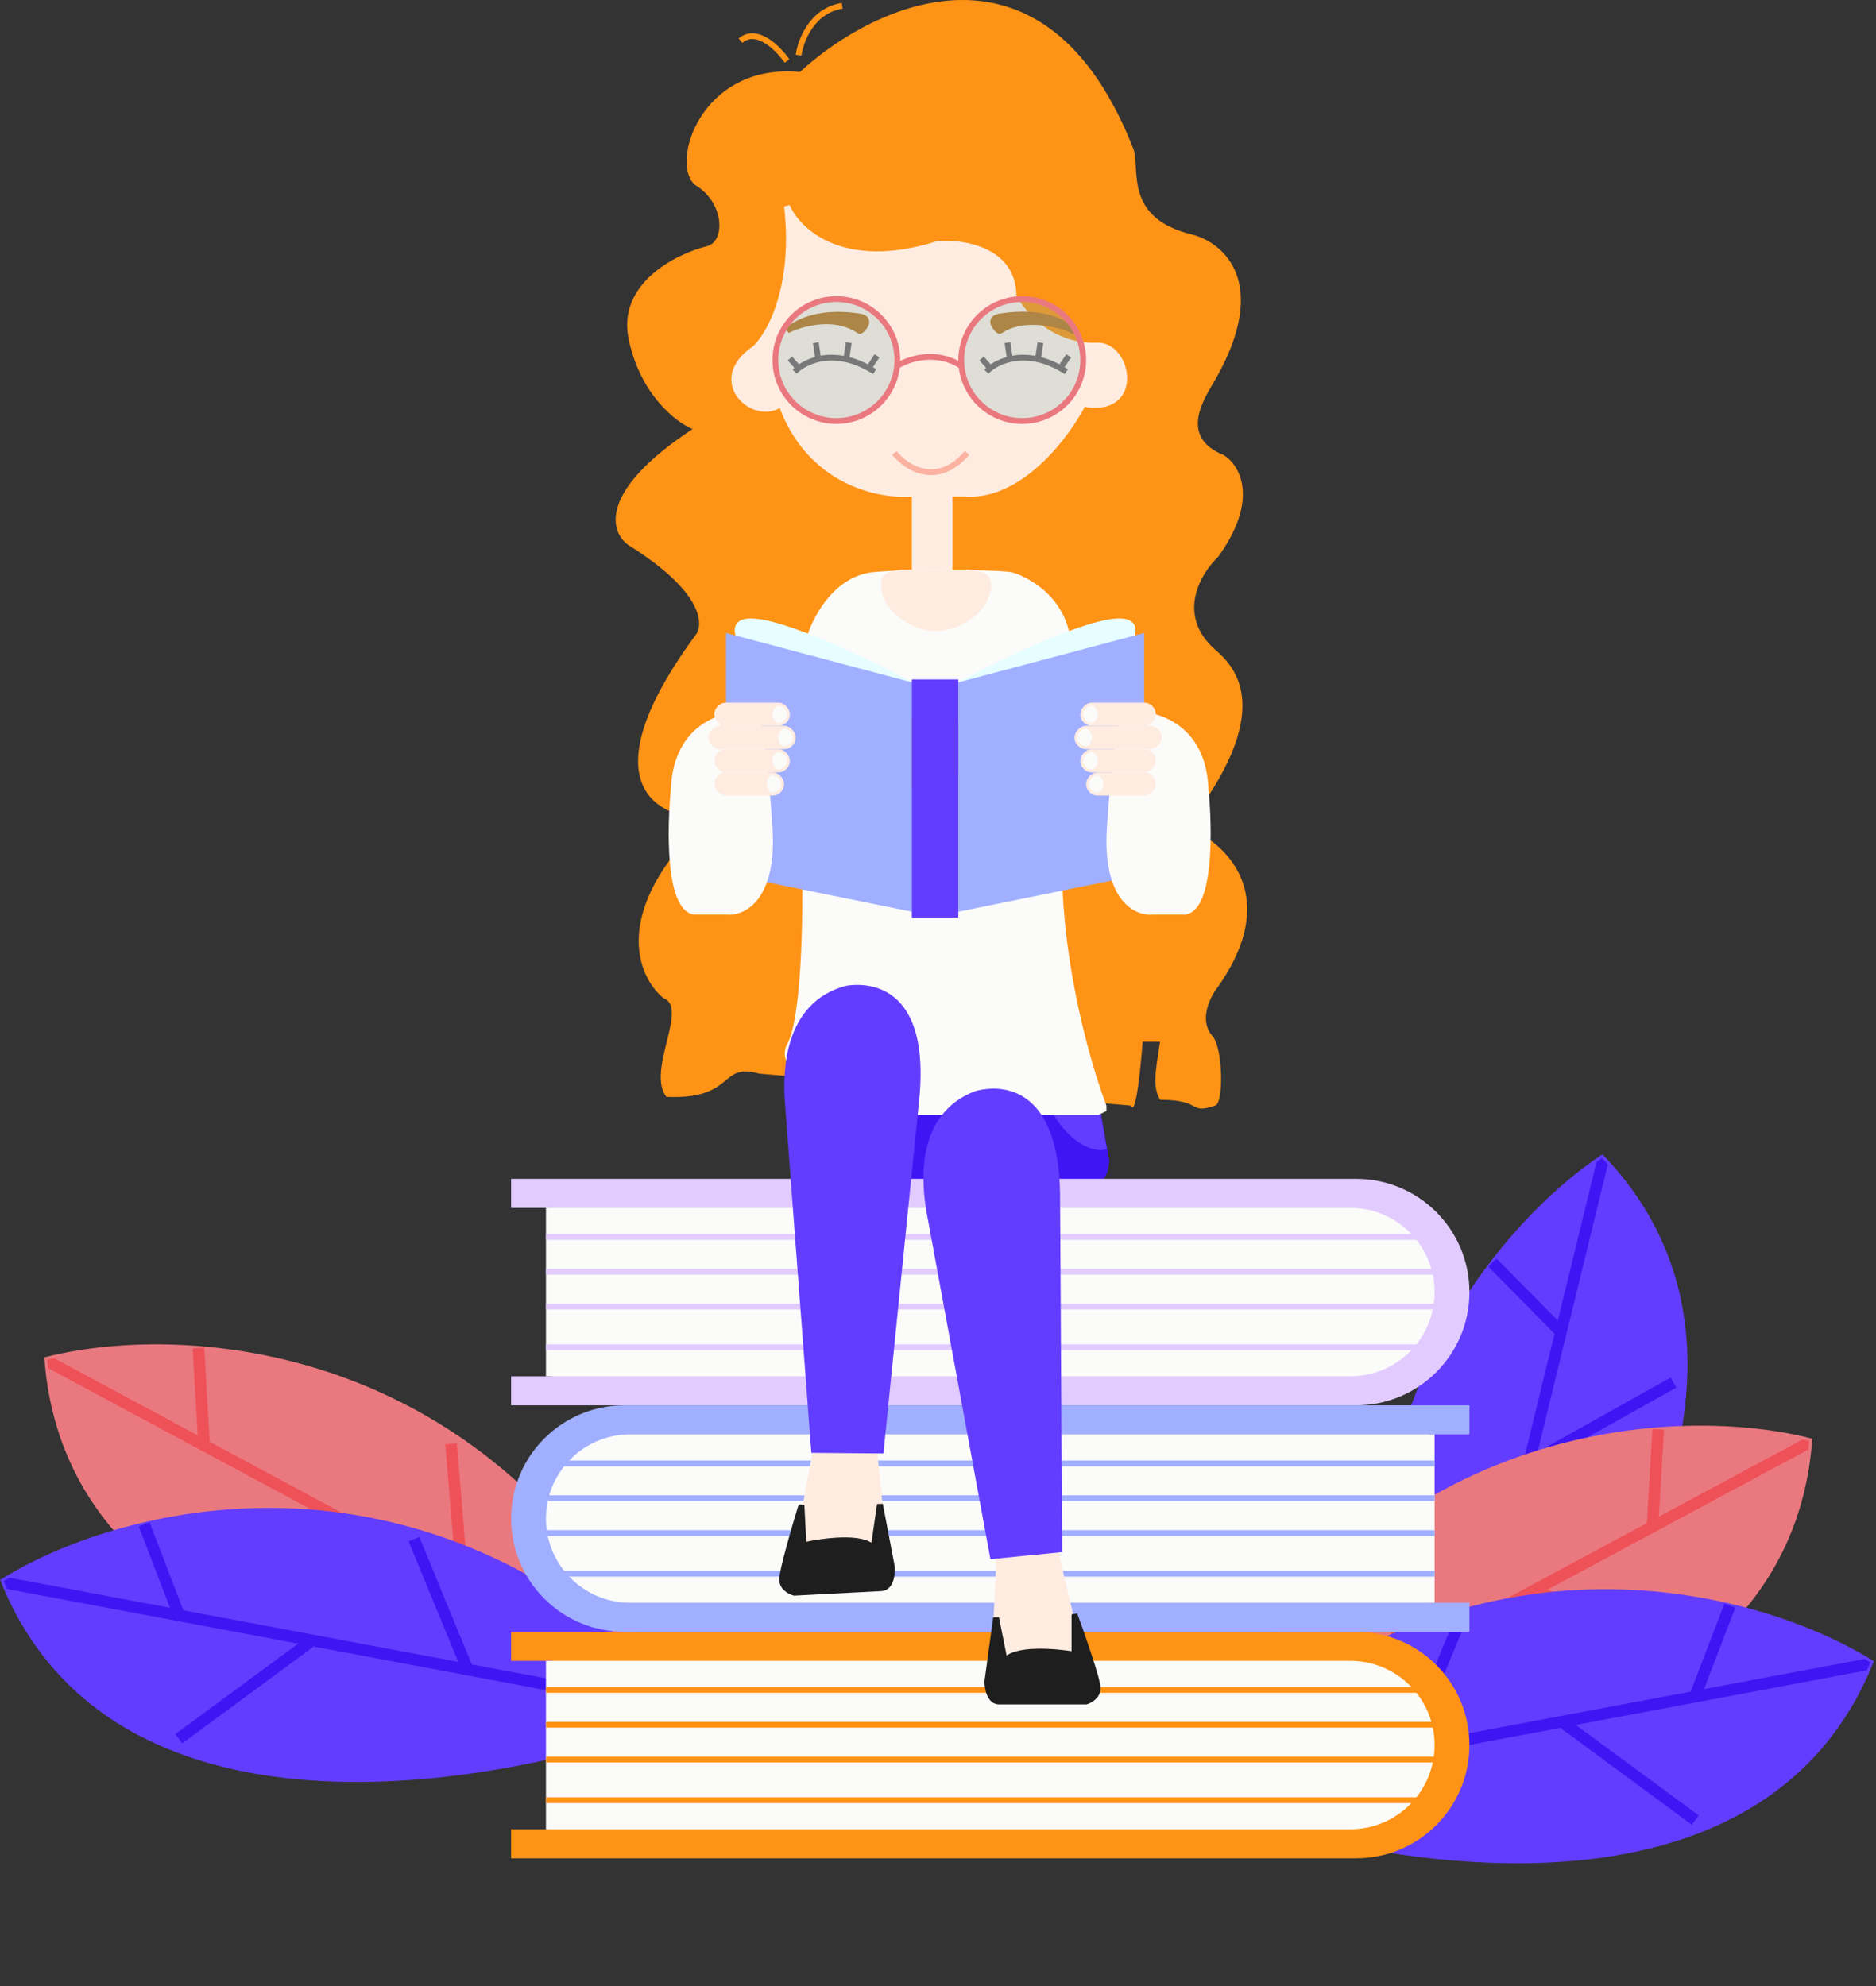<svg width="323" height="342" viewBox="0 0 323 342" fill="none" xmlns="http://www.w3.org/2000/svg">
<rect x="0" y="0" width="323" height="342" fill="#333333" stroke="none"/>
<path d="M8.16 234.13C31.993 228.13 86.66 231.23 114.66 291.63C80.826 293.963 12.16 285.73 8.16 234.13Z" fill="#EA797F" stroke="#EA797F"/>
<path fill-rule="evenodd" clip-rule="evenodd" d="M9.273 233.861C8.895 233.949 8.524 234.038 8.16 234.13C8.198 234.626 8.243 235.117 8.293 235.605L112.766 291.747C113.408 291.712 114.04 291.673 114.66 291.63C114.423 291.119 114.184 290.612 113.944 290.11L9.273 233.861Z" fill="#EF5159"/>
<path d="M35.16 249.13L34.16 232.13" stroke="#EF5159" stroke-width="2"/>
<path d="M55.16 260.13L28.855 269.063L28.66 269.13" stroke="#EF5159" stroke-width="2"/>
<path d="M79.66 272.63L77.66 248.63" stroke="#EF5159" stroke-width="2"/>
<path d="M0.645 272.267C21.544 259.334 74.584 245.741 119.553 294.832C88.014 307.297 20.076 320.236 0.645 272.267Z" fill="#633DFF" stroke="#633DFF"/>
<path fill-rule="evenodd" clip-rule="evenodd" d="M1.624 271.675C1.29 271.872 0.964 272.07 0.645 272.267C0.831 272.728 1.023 273.183 1.218 273.633L117.784 295.518C118.386 295.289 118.976 295.061 119.553 294.832C119.173 294.417 118.792 294.007 118.411 293.6L1.624 271.675Z" fill="#4115F3"/>
<path d="M30.918 278.391L24.819 262.491" stroke="#4115F3" stroke-width="2"/>
<path d="M53.31 282.821L30.944 299.297L30.777 299.42" stroke="#4115F3" stroke-width="2"/>
<path d="M80.444 287.318L71.273 265.049" stroke="#4115F3" stroke-width="2"/>
<path d="M275.831 199.425C255.427 213.125 221.159 255.831 247.321 317.05C271.689 293.464 311.508 236.918 275.831 199.425Z" fill="#633DFF" stroke="#633DFF"/>
<path fill-rule="evenodd" clip-rule="evenodd" d="M274.887 200.073C275.205 199.85 275.519 199.634 275.831 199.425C276.174 199.785 276.51 200.147 276.839 200.511L248.675 315.721C248.219 316.175 247.767 316.618 247.321 317.05C247.1 316.532 246.883 316.016 246.67 315.501L274.887 200.073Z" fill="#4115F3"/>
<path d="M268.917 229.528L256.95 217.412" stroke="#4115F3" stroke-width="2"/>
<path d="M263.713 251.752L287.95 238.178L288.131 238.077" stroke="#4115F3" stroke-width="2"/>
<path d="M256.614 278.325L240.113 260.782" stroke="#4115F3" stroke-width="2"/>
<path d="M311.5 248.13C287.667 242.13 233 245.23 205 305.63C238.833 307.963 307.5 299.73 311.5 248.13Z" fill="#EA797F" stroke="#EA797F"/>
<path fill-rule="evenodd" clip-rule="evenodd" d="M310.387 247.861C310.765 247.949 311.136 248.038 311.5 248.13C311.462 248.626 311.417 249.117 311.367 249.605L206.894 305.747C206.251 305.712 205.62 305.673 205 305.63C205.237 305.119 205.475 304.612 205.716 304.11L310.387 247.861Z" fill="#EF5159"/>
<path d="M284.5 263.13L285.5 246.13" stroke="#EF5159" stroke-width="2"/>
<path d="M264.5 274.13L290.804 283.063L291 283.13" stroke="#EF5159" stroke-width="2"/>
<path d="M240 286.63L242 262.63" stroke="#EF5159" stroke-width="2"/>
<path d="M322.015 286.267C301.116 273.334 248.076 259.741 203.106 308.832C234.646 321.297 302.583 334.236 322.015 286.267Z" fill="#633DFF" stroke="#633DFF"/>
<path fill-rule="evenodd" clip-rule="evenodd" d="M321.035 285.675C321.369 285.872 321.696 286.07 322.015 286.267C321.828 286.728 321.637 287.183 321.442 287.633L204.876 309.518C204.274 309.289 203.684 309.061 203.106 308.832C203.486 308.417 203.867 308.007 204.249 307.6L321.035 285.675Z" fill="#4115F3"/>
<path d="M291.741 292.391L297.84 276.491" stroke="#4115F3" stroke-width="2"/>
<path d="M269.35 296.821L291.716 313.297L291.882 313.42" stroke="#4115F3" stroke-width="2"/>
<path d="M242.215 301.318L251.386 279.049" stroke="#4115F3" stroke-width="2"/>
<path d="M195.235 25.888C180.035 -13.312 150.569 0.554 137.735 12.388C120.535 10.788 115.235 28.388 119.735 31.888C124.735 34.888 124.915 41.593 121.735 42.388C116.402 43.721 106.235 48.788 108.235 58.388C110.235 67.988 116.402 72.721 119.235 73.888C102.835 84.688 105.069 91.721 108.235 93.888C121.035 101.888 121.235 107.554 119.735 109.388C100.935 134.988 113.235 141.054 121.735 140.888C104.935 156.888 109.735 168.221 114.235 171.888C118.635 173.488 111.235 184.388 114.735 188.888C126.735 189.388 123.735 182.888 130.735 184.888L194.735 190.388C195.535 192.388 196.402 183.888 196.735 179.388H199.735C198.935 184.588 198.402 187.054 199.735 189.388C207.235 189.388 204.492 191.969 209.235 190.388C210.735 189.888 210.569 180.388 208.735 178.388C206.335 175.588 208.402 171.554 209.735 169.888C220.935 153.888 210.735 144.888 204.235 142.388C219.835 122.388 212.735 114.888 209.235 111.888C202.435 105.888 206.735 98.721 209.735 95.888C216.935 85.888 213.402 80.054 210.735 78.388C202.735 75.188 207.521 68.388 209.235 65.388C218.835 48.588 210.569 41.721 205.235 40.388C193.635 37.588 196.235 29.388 195.235 25.888Z" fill="#FF9315"/>
<path d="M191 200L189 188.5L147.28 182C145.973 189.808 148.587 205.533 169.5 205.969C190.413 206.405 190.5 203.5 191 200Z" fill="#4115F3"/>
<path fill-rule="evenodd" clip-rule="evenodd" d="M88.5 242C88.333 242 88.166 241.998 88 241.994V237H95V208H88V203.006C88.166 203.002 88.333 203 88.5 203H233.5C244.27 203 253 211.73 253 222.5C253 233.27 244.27 242 233.5 242H88.5Z" fill="#E2CCFF"/>
<path fill-rule="evenodd" clip-rule="evenodd" d="M94 237H232.5C240.508 237 247 230.508 247 222.5C247 214.492 240.508 208 232.5 208H94V237Z" fill="#FBFBF9"/>
<path d="M94 213H248" stroke="#E2CCFF"/>
<path d="M94 219H248" stroke="#E2CCFF"/>
<path d="M94 225H248" stroke="#E2CCFF"/>
<path d="M94 232H248" stroke="#E2CCFF"/>
<path fill-rule="evenodd" clip-rule="evenodd" d="M88.5 320C88.333 320 88.166 319.998 88 319.994V315H95V286H88V281.006C88.166 281.002 88.333 281 88.5 281H233.5C244.27 281 253 289.73 253 300.5C253 311.27 244.27 320 233.5 320H88.5Z" fill="#FF9315"/>
<path fill-rule="evenodd" clip-rule="evenodd" d="M94 315H232.5C240.508 315 247 308.508 247 300.5C247 292.492 240.508 286 232.5 286H94V315Z" fill="#FBFBF9"/>
<path d="M94 291H248" stroke="#FF9315"/>
<path d="M94 297H248" stroke="#FF9315"/>
<path d="M94 303H248" stroke="#FF9315"/>
<path d="M94 310H248" stroke="#FF9315"/>
<path fill-rule="evenodd" clip-rule="evenodd" d="M252.5 281C252.667 281 252.834 280.998 253 280.994V276H246V247H253V242.006C252.834 242.002 252.667 242 252.5 242H107.5C96.73 242 88 250.73 88 261.5C88 272.27 96.731 281 107.5 281H252.5Z" fill="#A0AFFF"/>
<path fill-rule="evenodd" clip-rule="evenodd" d="M247 276H108.5C100.492 276 94 269.508 94 261.5C94 253.492 100.492 247 108.5 247H247V276Z" fill="#FBFBF9"/>
<path d="M247 252H93" stroke="#A0AFFF"/>
<path d="M247 258H93" stroke="#A0AFFF"/>
<path d="M247 264H93" stroke="#A0AFFF"/>
<path d="M247 271H93" stroke="#A0AFFF"/>
<path d="M172 269.5L171.5 265L181.5 264.5L182 268.5L184.5 279L185 284.5L172.5 285.5L171.5 280L172 269.5Z" fill="#FFECE1" stroke="#FFECE1"/>
<path d="M150.533 250.019L150.797 245.499L140.785 245.522L140.494 249.543L138.546 260.159L138.334 265.678L150.869 266.024L151.581 260.479L150.533 250.019Z" fill="#FFECE1" stroke="#FFECE1"/>
<path d="M170 289.538L171.5 278.577L173 286.077C174.6 283.769 181.667 284.346 185 284.923V278C186.333 281.654 189 289.308 189 290.692C189 292.077 187.667 292.808 187 293H172C170.4 293 170 290.692 170 289.538Z" fill="#1E1E1E" stroke="#1E1E1E"/>
<path d="M153.577 269.926L151.506 259.058L150.4 266.626C148.682 264.405 141.655 265.35 138.356 266.1L137.995 259.187C136.854 262.905 134.59 270.688 134.663 272.07C134.735 273.453 136.105 274.113 136.781 274.271L151.76 273.487C153.358 273.404 153.637 271.078 153.577 269.926Z" fill="#1E1E1E" stroke="#1E1E1E"/>
<path d="M190 197.5L188.5 189C185.455 187.897 178.75 186.816 181.827 191.732C184.904 196.647 188.397 197.815 190 197.5Z" fill="#633DFF" stroke="#633DFF"/>
<path d="M136 180C138.8 174.8 138.833 154.5 138.5 145C154 136.5 185.4 123.6 183 140C180.6 156.4 185.5 178.5 190 190.5V191L189 191.5H153.5C146.5 189.833 133.2 185.2 136 180Z" fill="#FBFBF9" stroke="#FBFBF9"/>
<path d="M160.128 209.23L170.933 267.954L182.377 266.828L182.022 207.075C182.2 188.468 173.512 186.979 168.121 188.347C158.045 192.152 159.092 203.806 160.128 209.23Z" fill="#633DFF" stroke="#633DFF"/>
<path d="M135.663 190.143L140.155 249.684L151.655 249.782L157.662 190.331C159.82 171.849 151.34 169.443 145.833 170.229C135.41 172.941 135.21 184.639 135.663 190.143Z" fill="#633DFF" stroke="#633DFF"/>
<path d="M137.5 9.5C137.833 7 139.8 1.8 145 1" stroke="#FF9315"/>
<path d="M135.5 10.5C134 8.333 130.3 4.6 127.5 7" stroke="#FF9315"/>
<rect x="157" y="84" width="7" height="16" fill="#FFECE1"/>
<path d="M161.5 42C145.1 47.2 137.333 39.833 135.5 35.5C137.1 49.5 132.5 57.667 130 60C121.6 65.6 130 73 134.5 69.5C139.3 83.1 151.5 85.5 157 85H166C175.6 85.8 183.667 75 186.5 69.5C196.5 71.5 194.5 59.5 189 59.5C181 59.9 176 54 174.5 51C174.5 43 165.833 41.667 161.5 42Z" fill="#FFECE1" stroke="#FFECE1"/>
<path d="M169.811 64C171.568 62.182 176.784 59.636 183.595 64M170.216 63.091L169 61.727" stroke="#7B6768"/>
<path d="M173.865 61.727L173.459 59" stroke="#7B6768"/>
<path d="M178.73 61.727L179.135 59" stroke="#7B6768"/>
<path d="M182.784 63.091L184 61.273" stroke="#7B6768"/>
<path d="M136.811 64C138.568 62.182 143.784 59.636 150.595 64M137.216 63.091L136 61.727" stroke="#7B6768"/>
<path d="M140.865 61.727L140.459 59" stroke="#7B6768"/>
<path d="M145.73 61.727L146.135 59" stroke="#7B6768"/>
<path d="M149.784 63.091L151 61.273" stroke="#7B6768"/>
<path d="M148 57C148.229 57.16 150.5 54.895 148 54.5C140.4 53.3 136.5 56 135.5 57C136 56.5 143 53.5 148 57Z" fill="#C07925" stroke="#C07925"/>
<path d="M172.164 54.5C169.664 54.895 171.935 57.16 172.164 57C176.507 53.96 183.341 56.201 184.536 56.843C184.583 56.896 184.625 56.949 184.664 57C184.769 57 184.717 56.94 184.536 56.843C183.36 55.491 179.473 53.346 172.164 54.5Z" fill="#C07925"/>
<path d="M184.664 57C183.664 55.667 179.764 53.3 172.164 54.5C169.664 54.895 171.935 57.16 172.164 57C177.164 53.5 185.464 57 184.664 57Z" stroke="#C07925"/>
<path d="M154 78C156 80.5 161.3 84 166.5 78" stroke="#FBB2A1"/>
<circle cx="176" cy="62" r="10.5" fill="#6DB1B2" fill-opacity="0.23" stroke="#EA797F"/>
<circle cx="144" cy="62" r="10.5" fill="#6DB1B2" fill-opacity="0.23" stroke="#EA797F"/>
<path d="M154.5 63C156.333 61.833 161.1 60.2 165.5 63" stroke="#EA797F"/>
<path d="M150.5 99C142.035 99.77 137.333 111.5 138.5 118C151.333 122.833 180.7 129.3 183.5 116.5C186.3 103.7 176 99.5 174 99C169.5 98.5 156 98.5 150.5 99Z" fill="#FBFBF9" stroke="#FBFBF9"/>
<path d="M170.674 100.66C170.674 105.078 165.592 108.66 161.174 108.66C156.755 108.66 151.674 105.078 151.674 100.66C151.496 97.404 156.255 98.16 160.674 98.16C165.092 98.16 170.674 97.278 170.674 100.66Z" fill="#FFECE1"/>
<path d="M165 118C175.811 112.249 196.919 102.472 194.86 109.374C192.8 116.275 174.095 118 165 118Z" fill="#E6FEFF" stroke="#E6FEFF"/>
<path d="M157 118C146.189 112.249 125.081 102.472 127.14 109.374C129.2 116.275 147.905 118 157 118Z" fill="#E6FEFF" stroke="#E6FEFF"/>
<path d="M125 109L157 117.5V157L125 150.5V109Z" fill="#A0AFFF"/>
<path d="M197 109L165 117.5V157L197 150.5V109Z" fill="#A0AFFF"/>
<rect x="157" y="117" width="8" height="41" fill="#633DFF"/>
<path d="M116 136C116.4 124.4 125.5 122.5 130 123C130.5 124.333 131.7 130.1 132.5 142.5C133.3 154.9 127.833 157.333 125 157H119.5C115.1 156.2 115.333 142.667 116 136Z" fill="#FBFBF9" stroke="#FBFBF9"/>
<rect x="123" y="121" width="13" height="4" rx="2" fill="#FFECE1"/>
<rect x="122" y="125" width="15" height="4" rx="2" fill="#FFECE1"/>
<rect x="123" y="129" width="13" height="4" rx="2" fill="#FFECE1"/>
<rect x="123" y="133" width="12" height="4" rx="2" fill="#FFECE1"/>
<path d="M135.5 123C135.5 124 134.552 124.5 134 124.5C133.448 124.5 133 123.552 133 123C133 122.448 133.448 121.5 134 121.5C134.552 121.5 135.5 122 135.5 123Z" fill="#FBFBF9"/>
<path d="M136.5 127C136.5 128 135.552 128.5 135 128.5C134.448 128.5 134 127.552 134 127C134 126.448 134.448 125.5 135 125.5C135.552 125.5 136.5 126 136.5 127Z" fill="#FBFBF9"/>
<path d="M135.5 131C135.5 132 134.552 132.5 134 132.5C133.448 132.5 133 131.552 133 131C133 130.448 133.448 129.5 134 129.5C134.552 129.5 135.5 130 135.5 131Z" fill="#FBFBF9"/>
<path d="M134.5 135C134.5 136 133.552 136.5 133 136.5C132.448 136.5 132 135.552 132 135C132 134.448 132.448 133.5 133 133.5C133.552 133.5 134.5 134 134.5 135Z" fill="#FBFBF9"/>
<path d="M125.5 123.5V126C124.833 126.167 123.167 126.222 123.5 126C125 125 124.5 124.5 124 123.5" stroke="#FFECE1"/>
<path d="M207.579 136C207.179 124.4 198.079 122.5 193.579 123C193.079 124.333 191.879 130.1 191.079 142.5C190.279 154.9 195.746 157.333 198.579 157H204.079C208.479 156.2 208.246 142.667 207.579 136Z" fill="#FBFBF9" stroke="#FBFBF9"/>
<rect width="13" height="4" rx="2" transform="matrix(-1 0 0 1 199 121)" fill="#FFECE1"/>
<rect width="15" height="4" rx="2" transform="matrix(-1 0 0 1 200 125)" fill="#FFECE1"/>
<rect width="13" height="4" rx="2" transform="matrix(-1 0 0 1 199 129)" fill="#FFECE1"/>
<rect width="12" height="4" rx="2" transform="matrix(-1 0 0 1 199 133)" fill="#FFECE1"/>
<path d="M186.5 123C186.5 124 187.448 124.5 188 124.5C188.552 124.5 189 123.552 189 123C189 122.448 188.552 121.5 188 121.5C187.448 121.5 186.5 122 186.5 123Z" fill="#FBFBF9"/>
<path d="M185.5 127C185.5 128 186.448 128.5 187 128.5C187.552 128.5 188 127.552 188 127C188 126.448 187.552 125.5 187 125.5C186.448 125.5 185.5 126 185.5 127Z" fill="#FBFBF9"/>
<path d="M186.5 131C186.5 132 187.448 132.5 188 132.5C188.552 132.5 189 131.552 189 131C189 130.448 188.552 129.5 188 129.5C187.448 129.5 186.5 130 186.5 131Z" fill="#FBFBF9"/>
<path d="M187.5 135C187.5 136 188.448 136.5 189 136.5C189.552 136.5 190 135.552 190 135C190 134.448 189.552 133.5 189 133.5C188.448 133.5 187.5 134 187.5 135Z" fill="#FBFBF9"/>
</svg>
